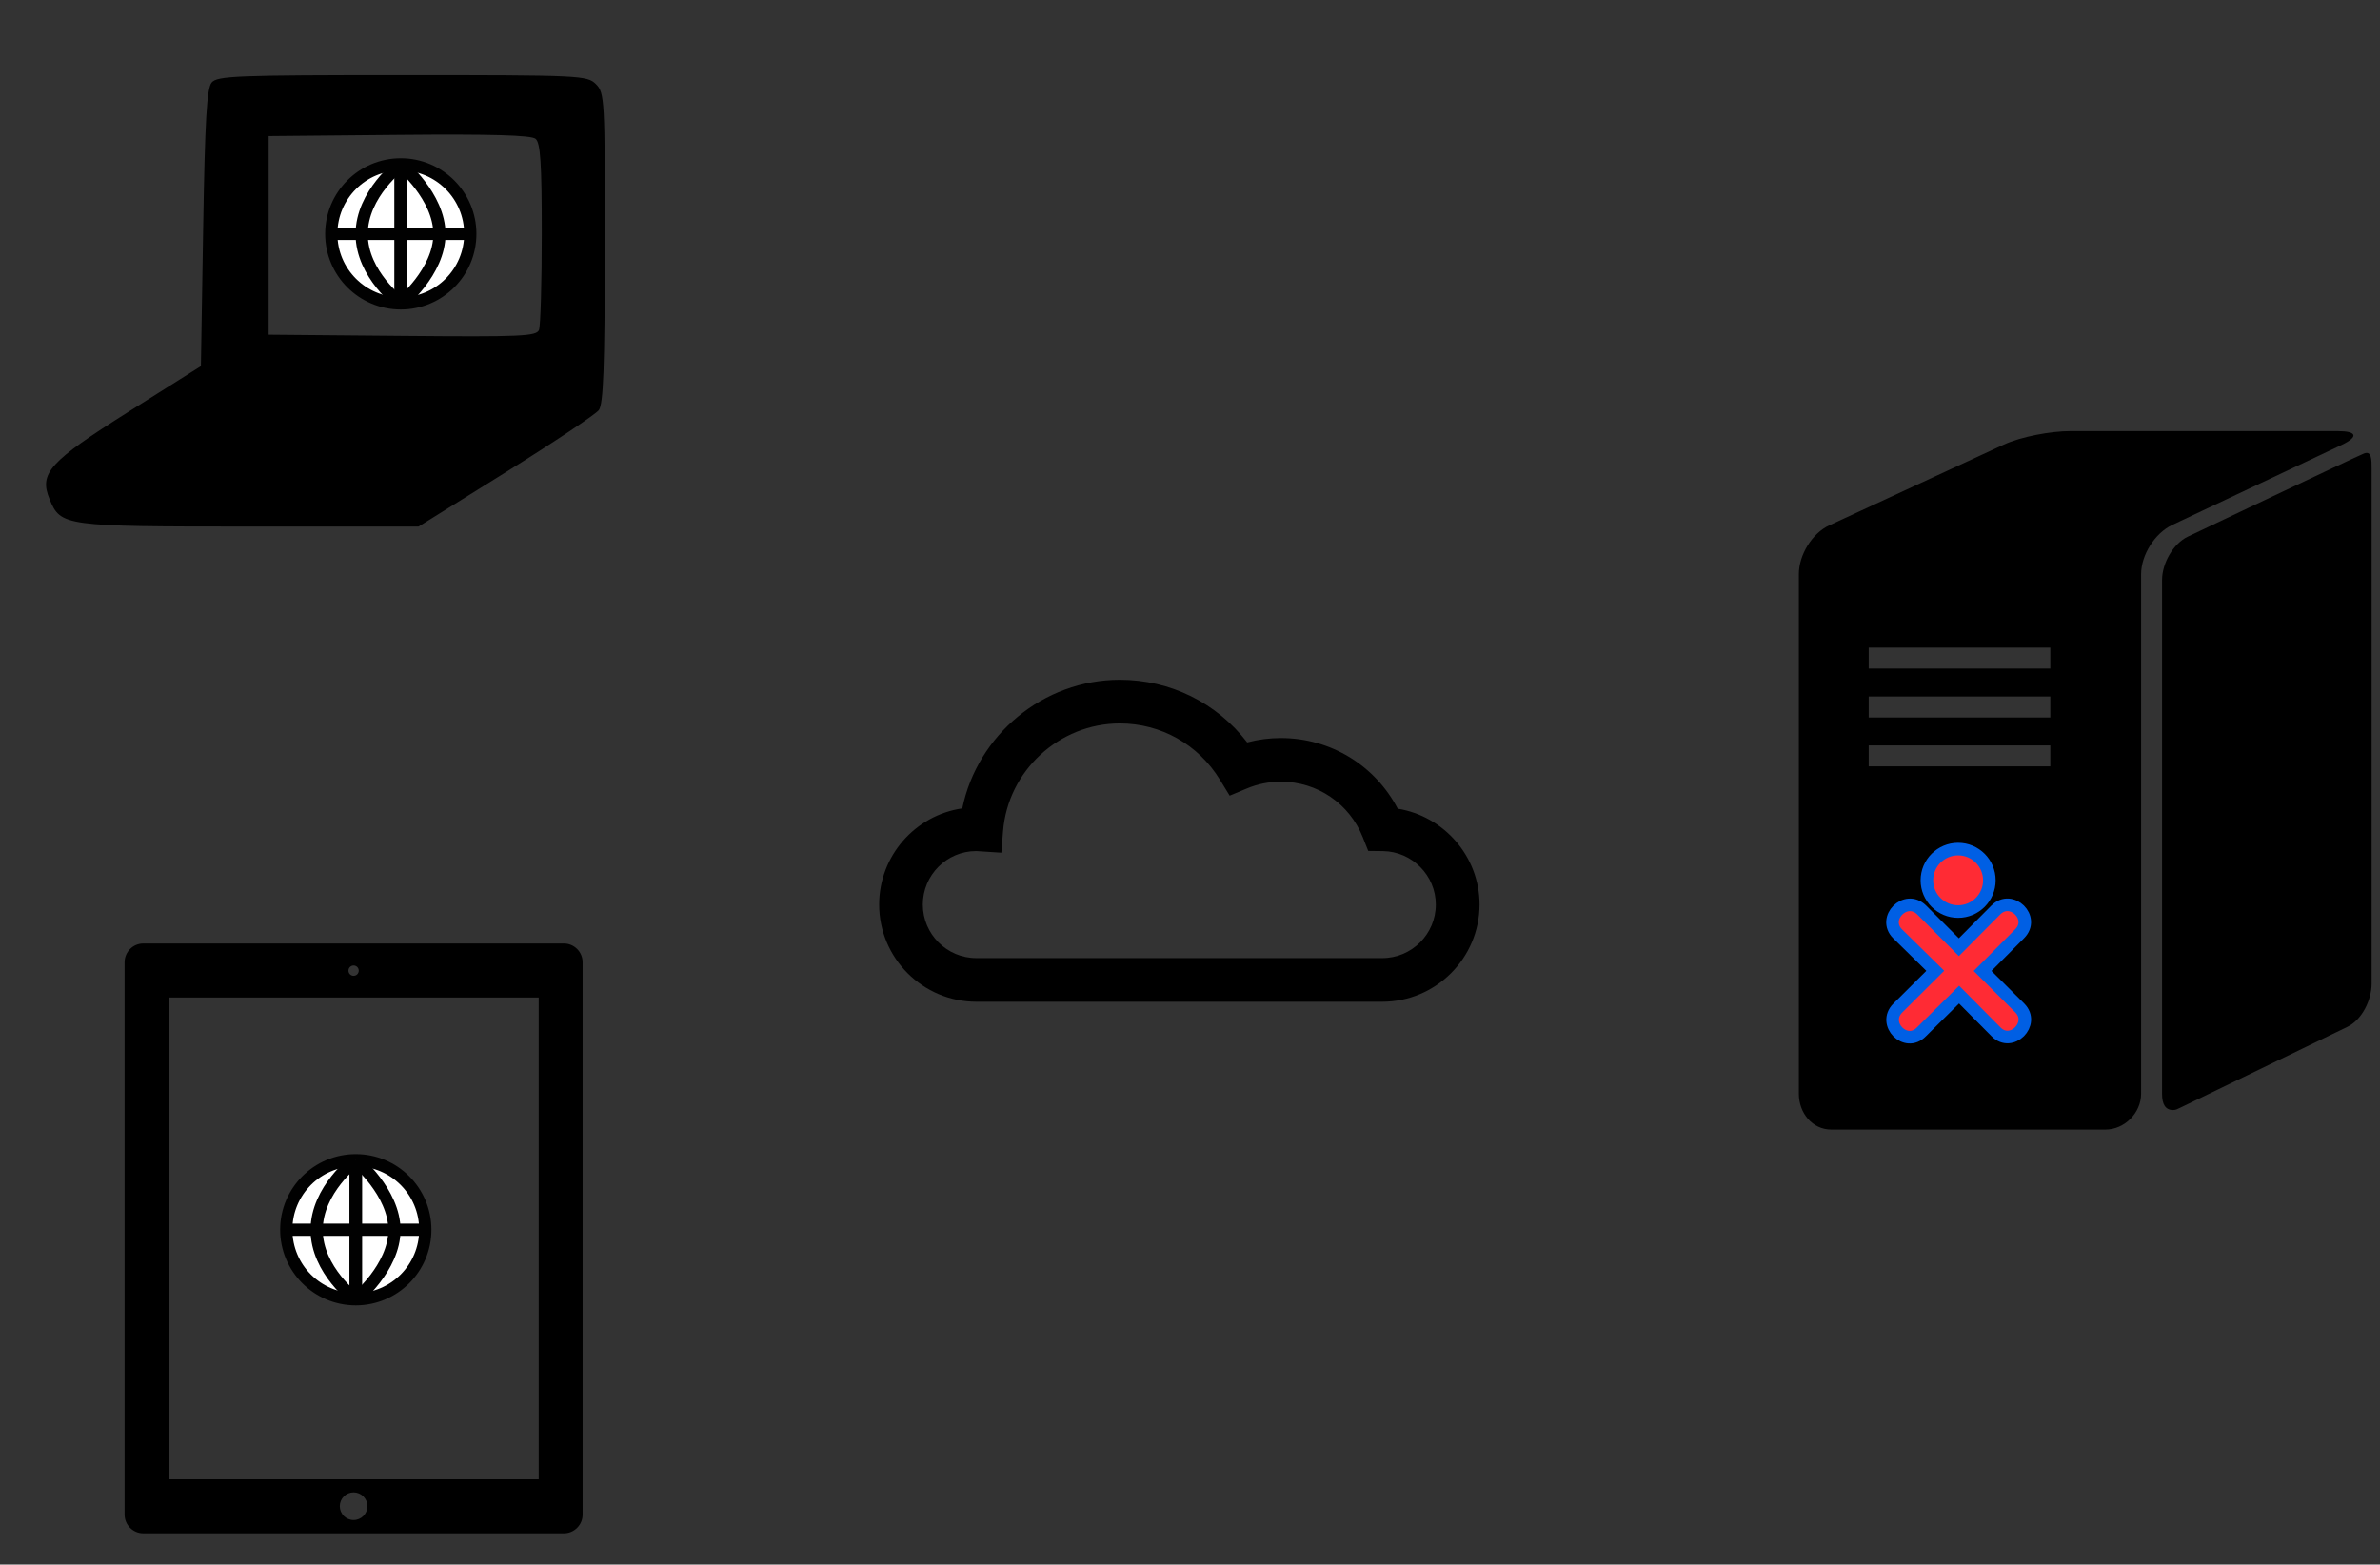 <?xml version="1.0" encoding="UTF-8" standalone="no"?>
<svg
   xmlns:dc="http://purl.org/dc/elements/1.1/"
   xmlns:cc="http://creativecommons.org/ns#"
   xmlns:rdf="http://www.w3.org/1999/02/22-rdf-syntax-ns#"
   xmlns:svg="http://www.w3.org/2000/svg"
   xmlns="http://www.w3.org/2000/svg"
   xmlns:xlink="http://www.w3.org/1999/xlink"
   xmlns:sodipodi="http://sodipodi.sourceforge.net/DTD/sodipodi-0.dtd"
   xmlns:inkscape="http://www.inkscape.org/namespaces/inkscape"
   version="1.1"
   id="Layer_1"
   x="0px"
   y="0px"
   width="340.724"
   height="224"
   viewBox="-9.5 -18.497 340.724 224"
   enable-background="new -9.5 -18.497 82 100"
   xml:space="preserve"
   inkscape:version="0.48.4 r9939"
   sodipodi:docname="sugarizer_thinclient.svg"><rect x="-9.5" y="-18.497" width="340.724" height="224" fill="#333333" stroke="none"/><defs
   id="defs23" /><sodipodi:namedview
   pagecolor="#ffffff"
   bordercolor="#666666"
   borderopacity="1"
   objecttolerance="10"
   gridtolerance="10"
   guidetolerance="10"
   inkscape:pageopacity="0"
   inkscape:pageshadow="2"
   inkscape:window-width="1280"
   inkscape:window-height="961"
   id="namedview21"
   showgrid="false"
   inkscape:zoom="1.668772"
   inkscape:cx="243.57898"
   inkscape:cy="132.38942"
   inkscape:window-x="-8"
   inkscape:window-y="-8"
   inkscape:window-maximized="1"
   inkscape:current-layer="Layer_1"
   fit-margin-top="0"
   fit-margin-left="0"
   fit-margin-right="0"
   fit-margin-bottom="0" />
<g
   id="g3"
   transform="translate(169.436,62.321)">
	<g
   id="g5">
		<defs
   id="defs7">
			<rect
   id="SVGID_1_"
   y="0.006"
   width="64"
   height="64"
   x="0" />
		</defs>
		<clipPath
   id="SVGID_2_">
			<use
   xlink:href="#SVGID_1_"
   overflow="visible"
   id="use11"
   style="overflow:visible"
   x="0"
   y="0"
   width="82"
   height="100" />
		</clipPath>
		<polygon
   clip-path="url(#SVGID_2_)"
   points="-19,53.784 -3.664,34.428 -11.682,34.404 -9.76,31.247 -16.664,31.247 -21.206,38.503 -13.5,38.503 "
   id="polygon13"
   style="fill:#000000" />
	</g>
</g>
<g
   id="g15"
   transform="translate(257.525,61.722)">
	<path
   d="M 71.396,-15.29 C 70.345,-14.881 46.205,-3.401 46.205,-3.401 44.073,-2.39 42.5,0.455 42.5,2.812 v 73.604 c 0,1.433 0.466,2.288 1.562,2.288 0.406,0 0.59,-0.114 1.063,-0.34 L 68.994,66.813 C 71.125,65.802 72.5,62.957 72.5,60.599 v -73.602 c 0,-1.432 0.021,-2.723 -1.104,-2.287 z"
   id="path17"
   inkscape:connector-curvature="0"
   style="fill:#000000" />
	<path
   d="m 68.2,-16.517 c 2.474,-1.176 2.205,-1.98 -0.537,-1.98 H 29.334 c -2.74,0 -7.015,0.784 -9.502,1.934 L -5.146,-5.01 C -7.631,-3.859 -9.5,-0.755 -9.5,1.984 v 74.389 c 0,2.74 1.911,5.13 4.651,5.13 h 39.24 c 2.74,0 5.108,-2.39 5.108,-5.13 V 1.984 c 0,-2.739 1.962,-5.865 4.437,-7.041 L 68.2,-16.517 z m -41.7,46.02 h -26 v -3 h 26 v 3 z m 0,-7 h -26 v -3 h 26 v 3 z m 0,-7 h -26 v -3 h 26 v 3 z"
   id="path19"
   inkscape:connector-curvature="0"
   style="fill:#000000" />
</g>
<g
   id="g6359"
   transform="matrix(0.09,0,0,0.09,250.078,84.56)"
   style="fill:#ff2b34;fill-opacity:1;stroke:#005fe4;stroke-opacity:1"><path
     transform="matrix(0.97,0,0,0.97,-90.879,125.07)"
     d="m 382.604,134.268 c 0,28.288 -22.932,51.221 -51.221,51.221 -28.288,0 -51.221,-22.932 -51.221,-51.221 0,-28.288 22.932,-51.221 51.221,-51.221 28.288,0 51.221,22.932 51.221,51.221 z"
     sodipodi:ry="51.220825"
     sodipodi:rx="51.220825"
     sodipodi:cy="134.2677"
     sodipodi:cx="331.38321"
     id="path2307"
     style="fill:#ff2b34;fill-opacity:1;stroke:#005fe4;stroke-width:20.625;stroke-linecap:round;stroke-linejoin:round;stroke-miterlimit:4;stroke-opacity:1;stroke-dasharray:none;stroke-dashoffset:0"
     sodipodi:type="arc" /><path
     inkscape:connector-curvature="0"
     sodipodi:nodetypes="ccccccccccccc"
     id="path5343"
     d="m 290.558,302.473 -58.815,59.201 -59.395,-59.4 c -25.198,-24.488 -62.704,13.331 -38.194,37.987 l 60.045,58.982 -59.736,59.426 c -24.84,24.976 12.916,63.265 37.668,37.753 l 59.958,-59.283 58.759,59.211 c 24.507,25.091 62.431,-13.003 37.88,-37.858 l -59.242,-59.028 58.876,-59.148 c 25.169,-25.183 -13.049,-62.752 -37.803,-37.841 z"
     style="fill:#ff2b34;fill-opacity:1;stroke:#005fe4;stroke-width:20;stroke-linecap:round;stroke-linejoin:miter;stroke-miterlimit:4;stroke-opacity:1;stroke-dasharray:none;stroke-dashoffset:0" /></g><path
   inkscape:connector-curvature="0"
   style="fill:#000000"
   d="m 62.906,49.108 c 6.866,-4.28 12.861,-8.279 13.323,-8.887 0.649,-0.855 0.844,-6.115 0.86,-23.241 0.02,-21.289 -0.029,-22.186 -1.272,-23.429 -1.25,-1.25 -2.154,-1.293 -27.712,-1.293 -23.775,0 -26.509,0.107 -27.307,1.068 -0.693,0.834 -0.958,5.402 -1.21,20.833 l -0.323,19.765 -10.272,6.474 c -11.478,7.234 -12.938,8.85 -11.385,12.601 1.587,3.831 2.031,3.891 28.641,3.891 l 24.175,0 12.484,-7.782 z m -33.947,-33.905 0,-14.219 18.665,-0.172 c 13.232,-0.122 18.923,0.042 19.551,0.564 0.696,0.578 0.886,3.48 0.886,13.53 0,7.037 -0.178,13.259 -0.396,13.826 -0.352,0.918 -2.505,1.013 -19.551,0.861 l -19.155,-0.171 0,-14.219 z"
   id="path3693"
   sodipodi:nodetypes="cssssscccsccccccsssccc" /><path
   inkscape:connector-curvature="0"
   id="partly-cloudy"
   d="m 188.379,124.924 h -58.103 c -7.672,0 -13.916,-6.244 -13.916,-13.916 0,-6.987 5.178,-12.791 11.903,-13.769 2.169,-10.525 11.581,-18.409 22.559,-18.409 7.228,0 13.875,3.309 18.228,8.966 1.569,-0.416 3.191,-0.625 4.828,-0.625 7.116,0 13.475,3.909 16.722,10.113 6.619,1.069 11.713,6.838 11.713,13.728 -0.013,7.669 -6.259,13.912 -13.934,13.912 z M 130.236,103.352 c -4.194,0 -7.625,3.434 -7.625,7.656 0,4.231 3.438,7.666 7.666,7.666 h 58.103 c 4.231,0 7.672,-3.444 7.672,-7.666 0,-4.169 -3.4,-7.603 -7.581,-7.653 l -2.094,-0.025 -0.775,-1.947 c -1.922,-4.838 -6.525,-7.966 -11.725,-7.966 -1.681,0 -3.319,0.325 -4.866,0.972 l -2.472,1.031 -1.397,-2.284 c -3.084,-5.044 -8.438,-8.056 -14.322,-8.056 -8.694,0 -16.041,6.787 -16.725,15.453 l -0.241,3.05 -3.606,-0.234 c -0.003,0.003 -0.006,0.003 -0.013,0.003 z" /><g
   id="activity-browse"
   display="block"
   transform="matrix(0.5,0,0,0.5,34.191,1.237)"
   style="display:block">
	<circle
   id="circle3071"
   r="19.903"
   display="inline"
   cy="27.5"
   cx="27.375"
   sodipodi:cx="27.375"
   sodipodi:cy="27.5"
   sodipodi:rx="19.903"
   sodipodi:ry="19.903"
   style="fill:#ffffff;stroke:#010101;stroke-width:3.5;display:inline"
   d="m 47.278,27.5 c 0,10.992 -8.911,19.903 -19.903,19.903 -10.992,0 -19.903,-8.911 -19.903,-19.903 0,-10.992 8.911,-19.903 19.903,-19.903 10.992,0 19.903,8.911 19.903,19.903 z" />
	<g
   id="g3073"
   display="inline"
   style="display:inline">
		<path
   id="path3075"
   d="m 27.376,7.598 c 0,0 -11.205,8.394 -11.205,19.976 0,11.583 11.205,19.829 11.205,19.829"
   inkscape:connector-curvature="0"
   style="fill:#ffffff;stroke:#010101;stroke-width:3.5" />
		<path
   id="path3077"
   d="m 27.376,7.598 c 0,0 11.066,9.141 11.066,19.976 0,10.839 -11.066,19.829 -11.066,19.829"
   inkscape:connector-curvature="0"
   style="fill:#ffffff;stroke:#010101;stroke-width:3.5" />
		<line
   id="line3079"
   y2="47.402"
   y1="7.598"
   x2="27.376"
   x1="27.376"
   style="fill:#ffffff;stroke:#010101;stroke-width:3.5" />
		<line
   id="line3081"
   y2="47.402"
   y1="7.598"
   x2="27.376"
   x1="27.376"
   style="fill:#ffffff;stroke:#010101;stroke-width:3.5" />
		<line
   id="line3083"
   y2="47.402"
   y1="7.598"
   x2="27.376"
   x1="27.376"
   style="fill:#ffffff;stroke:#010101;stroke-width:3.5" />
		<line
   id="line3085"
   y2="27.5"
   y1="27.5"
   x2="47.278"
   x1="7.472"
   style="fill:#ffffff;stroke:#010101;stroke-width:3.5" />
	</g>
</g><path
   style="fill:#000000"
   inkscape:connector-curvature="0"
   d="m 71.225,116.582 h -60.205 c -1.479,0 -2.681,1.203 -2.681,2.681 v 79.084 c 0,1.479 1.202,2.682 2.681,2.682 h 60.205 c 1.479,0 2.682,-1.202 2.682,-2.682 v -79.084 c 0,-1.478 -1.203,-2.681 -2.682,-2.681 z m -30.102,3.15 c 0.407,0 0.737,0.33 0.737,0.737 0,0.407 -0.33,0.737 -0.737,0.737 -0.408,0 -0.737,-0.331 -0.737,-0.737 0,-0.407 0.329,-0.737 0.737,-0.737 z m 0,79.391 c -1.092,0 -1.978,-0.885 -1.978,-1.978 0,-1.093 0.886,-1.978 1.978,-1.978 1.092,0 1.978,0.885 1.978,1.978 0,1.093 -0.886,1.978 -1.978,1.978 z m 26.499,-5.827 h -52.998 v -68.981 h 52.998 v 68.981 z"
   id="path3" /><g
   id="activity-browse-1"
   display="block"
   transform="matrix(0.5,0,0,0.5,27.748,143.814)"
   style="display:block"><circle
     id="circle3071-7"
     r="19.903"
     display="inline"
     cy="27.5"
     cx="27.375"
     sodipodi:cx="27.375"
     sodipodi:cy="27.5"
     sodipodi:rx="19.903"
     sodipodi:ry="19.903"
     style="fill:#ffffff;stroke:#010101;stroke-width:3.5;display:inline"
     d="m 47.278,27.5 c 0,10.992 -8.911,19.903 -19.903,19.903 -10.992,0 -19.903,-8.911 -19.903,-19.903 0,-10.992 8.911,-19.903 19.903,-19.903 10.992,0 19.903,8.911 19.903,19.903 z" /><g
     id="g3073-4"
     display="inline"
     style="display:inline"><path
       id="path3075-0"
       d="m 27.376,7.598 c 0,0 -11.205,8.394 -11.205,19.976 0,11.583 11.205,19.829 11.205,19.829"
       inkscape:connector-curvature="0"
       style="fill:#ffffff;stroke:#010101;stroke-width:3.5" /><path
       id="path3077-9"
       d="m 27.376,7.598 c 0,0 11.066,9.141 11.066,19.976 0,10.839 -11.066,19.829 -11.066,19.829"
       inkscape:connector-curvature="0"
       style="fill:#ffffff;stroke:#010101;stroke-width:3.5" /><line
       id="line3079-4"
       y2="47.402"
       y1="7.598"
       x2="27.376"
       x1="27.376"
       style="fill:#ffffff;stroke:#010101;stroke-width:3.5" /><line
       id="line3081-8"
       y2="47.402"
       y1="7.598"
       x2="27.376"
       x1="27.376"
       style="fill:#ffffff;stroke:#010101;stroke-width:3.5" /><line
       id="line3083-8"
       y2="47.402"
       y1="7.598"
       x2="27.376"
       x1="27.376"
       style="fill:#ffffff;stroke:#010101;stroke-width:3.5" /><line
       id="line3085-2"
       y2="27.5"
       y1="27.5"
       x2="47.278"
       x1="7.472"
       style="fill:#ffffff;stroke:#010101;stroke-width:3.5" /></g></g></svg>